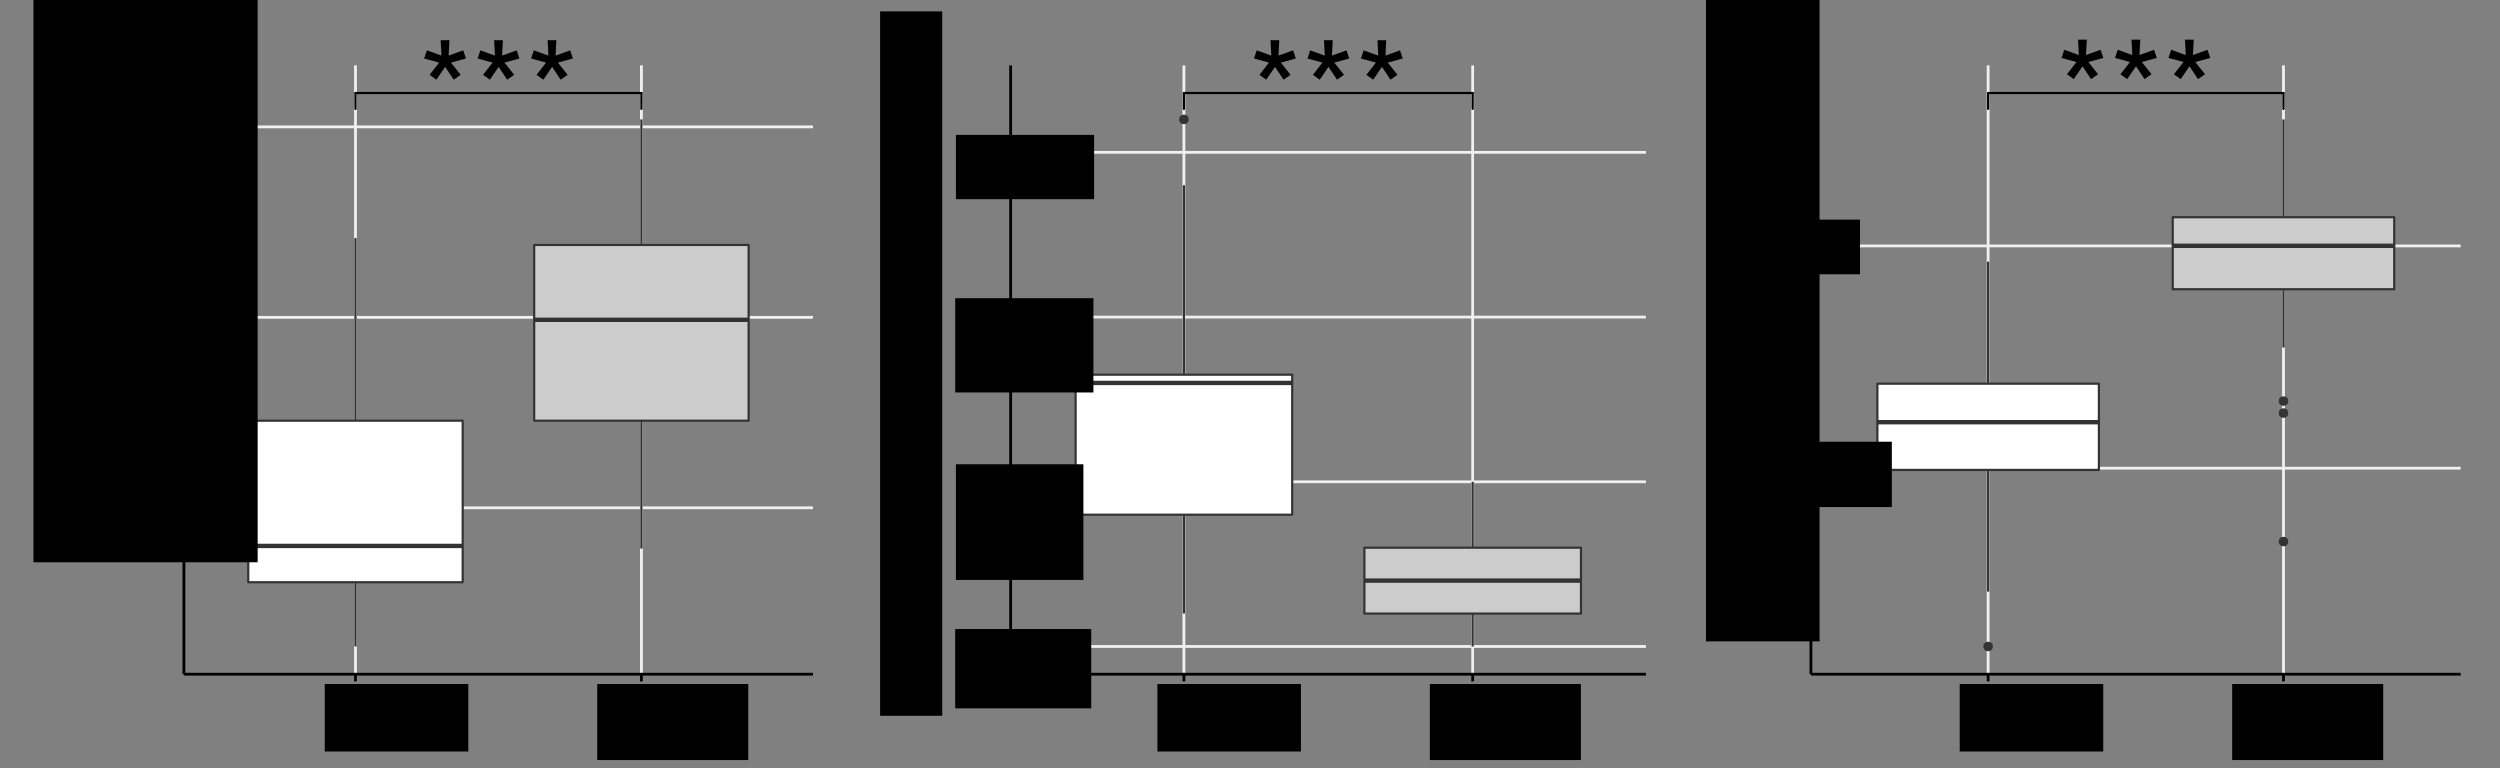 <?xml version="1.0" encoding="UTF-8" standalone="no"?>
<svg
   xmlns:dc="http://purl.org/dc/elements/1.1/"
   xmlns:cc="http://creativecommons.org/ns#"
   xmlns:rdf="http://www.w3.org/1999/02/22-rdf-syntax-ns#"
   xmlns:svg="http://www.w3.org/2000/svg"
   xmlns="http://www.w3.org/2000/svg"
   xmlns:xlink="http://www.w3.org/1999/xlink"
   xmlns:sodipodi="http://sodipodi.sourceforge.net/DTD/sodipodi-0.dtd"
   xmlns:inkscape="http://www.inkscape.org/namespaces/inkscape"
   width="63.086cm"
   height="19.388cm"
   viewBox="0 0 1788.267 549.586"
   version="1.1"
   id="svg369"
   sodipodi:docname="plot1.svg.2019_03_21_11_52_42.0.svg"
   inkscape:version="0.92.4 (unknown)"
   inkscape:export-filename="/home/erikpark/external/Research/Daniel plots for EE poster/plot1.png"
   inkscape:export-xdpi="100"
   inkscape:export-ydpi="100">
  <rect x="0" y="0" width="1788.267" height="549.586" fill="#808080" stroke="none"/>
  <sodipodi:namedview
     pagecolor="#ffffff"
     bordercolor="#666666"
     borderopacity="1"
     objecttolerance="10"
     gridtolerance="10"
     guidetolerance="10"
     inkscape:pageopacity="0"
     inkscape:pageshadow="2"
     inkscape:window-width="1778"
     inkscape:window-height="1274"
     id="namedview371"
     showgrid="false"
     showguides="true"
     inkscape:guide-bbox="true"
     inkscape:snap-bbox="true"
     inkscape:bbox-nodes="true"
     inkscape:snap-bbox-midpoints="true"
     inkscape:snap-intersection-paths="true"
     inkscape:object-paths="true"
     inkscape:snap-object-midpoints="true"
     inkscape:snap-center="true"
     inkscape:snap-bbox-edge-midpoints="true"
     inkscape:bbox-paths="true"
     inkscape:snap-smooth-nodes="true"
     inkscape:snap-midpoints="true"
     inkscape:snap-text-baseline="true"
     inkscape:zoom="0.34601092"
     inkscape:cx="1272.5923"
     inkscape:cy="-285.4627"
     inkscape:window-x="0"
     inkscape:window-y="30"
     inkscape:window-maximized="1"
     inkscape:current-layer="surface728"
     fit-margin-top="1"
     fit-margin-left="1"
     fit-margin-right="1"
     fit-margin-bottom="1"
     units="cm" />
  <defs
     id="defs88">
    <g
       id="g32">
      <symbol
         overflow="visible"
         id="glyph0-0"
         style="overflow:visible">
        <path
           style="stroke:none"
           d=""
           id="path2"
           inkscape:connector-curvature="0" />
      </symbol>
      <symbol
         overflow="visible"
         id="glyph0-1"
         style="overflow:visible">
        <path
           style="stroke:none"
           d="M 1.766,-8.047 1.828,-6.812 0.656,-7.234 0.438,-6.578 1.641,-6.25 0.875,-5.266 1.422,-4.875 2.125,-5.906 2.812,-4.875 3.375,-5.266 2.594,-6.25 3.797,-6.578 3.578,-7.234 2.406,-6.812 2.469,-8.047 Z m 0,0"
           id="path5"
           inkscape:connector-curvature="0" />
      </symbol>
      <symbol
         overflow="visible"
         id="glyph1-0"
         style="overflow:visible">
        <path
           style="stroke:none"
           d=""
           id="path8"
           inkscape:connector-curvature="0" />
      </symbol>
      <symbol
         overflow="visible"
         id="glyph1-1"
         style="overflow:visible">
        <path
           style="stroke:none"
           d="m 3.516,-9.078 c -0.844,0 -1.609,0.375 -2.078,1 -0.594,0.797 -0.891,2.016 -0.891,3.688 0,3.062 1.031,4.688 2.969,4.688 1.922,0 2.969,-1.625 2.969,-4.609 0,-1.766 -0.281,-2.938 -0.875,-3.766 -0.484,-0.641 -1.234,-1 -2.094,-1 z m 0,1 c 1.219,0 1.828,1.234 1.828,3.656 0,2.578 -0.594,3.781 -1.844,3.781 -1.203,0 -1.797,-1.25 -1.797,-3.734 0,-2.484 0.594,-3.703 1.812,-3.703 z m 0,0"
           id="path11"
           inkscape:connector-curvature="0" />
      </symbol>
      <symbol
         overflow="visible"
         id="glyph1-2"
         style="overflow:visible">
        <path
           style="stroke:none"
           d="M 2.438,-1.328 H 1.109 V 0 H 2.438 Z m 0,0"
           id="path14"
           inkscape:connector-curvature="0" />
      </symbol>
      <symbol
         overflow="visible"
         id="glyph1-3"
         style="overflow:visible">
        <path
           style="stroke:none"
           d="M 3.312,-6.469 V 0 h 1.125 V -9.078 H 3.703 c -0.406,1.406 -0.656,1.594 -2.391,1.812 v 0.797 z m 0,0"
           id="path17"
           inkscape:connector-curvature="0" />
      </symbol>
      <symbol
         overflow="visible"
         id="glyph1-4"
         style="overflow:visible">
        <path
           style="stroke:none"
           d="M 6.469,-1.109 H 1.703 c 0.109,-0.75 0.531,-1.219 1.641,-1.875 l 1.281,-0.688 c 1.266,-0.688 1.922,-1.625 1.922,-2.734 0,-0.766 -0.312,-1.469 -0.859,-1.953 -0.531,-0.484 -1.203,-0.719 -2.047,-0.719 -1.156,0 -2.016,0.422 -2.516,1.188 -0.312,0.484 -0.453,1.047 -0.484,1.969 h 1.125 C 1.797,-6.547 1.875,-6.906 2.031,-7.203 2.328,-7.75 2.922,-8.094 3.594,-8.094 c 1.031,0 1.797,0.734 1.797,1.703 0,0.719 -0.422,1.328 -1.234,1.797 L 2.984,-3.922 C 1.094,-2.859 0.531,-2 0.438,0 h 6.031 z m 0,0"
           id="path20"
           inkscape:connector-curvature="0" />
      </symbol>
      <symbol
         overflow="visible"
         id="glyph1-5"
         style="overflow:visible">
        <path
           style="stroke:none"
           d="M 2.828,-4.156 H 2.969 L 3.438,-4.172 c 1.25,0 1.891,0.562 1.891,1.656 0,1.141 -0.703,1.812 -1.891,1.812 -1.219,0 -1.828,-0.609 -1.906,-1.938 h -1.125 c 0.047,0.734 0.188,1.203 0.406,1.609 0.453,0.875 1.344,1.328 2.594,1.328 1.859,0 3.062,-1.109 3.062,-2.828 0,-1.156 -0.438,-1.797 -1.531,-2.172 0.844,-0.328 1.266,-0.969 1.266,-1.875 0,-1.562 -1.031,-2.5 -2.766,-2.5 -1.828,0 -2.797,1 -2.844,2.938 H 1.734 C 1.734,-6.688 1.797,-7 1.938,-7.281 c 0.25,-0.5 0.812,-0.812 1.516,-0.812 1,0 1.609,0.594 1.609,1.547 0,0.641 -0.234,1.031 -0.734,1.234 -0.312,0.125 -0.703,0.188 -1.5,0.188 z m 0,0"
           id="path23"
           inkscape:connector-curvature="0" />
      </symbol>
      <symbol
         overflow="visible"
         id="glyph1-6"
         style="overflow:visible">
        <path
           style="stroke:none"
           d="m 6.094,-9.078 h -4.688 l -0.672,4.938 h 1.031 c 0.531,-0.625 0.953,-0.844 1.656,-0.844 1.219,0 1.984,0.844 1.984,2.188 0,1.297 -0.75,2.094 -1.984,2.094 -0.984,0 -1.578,-0.5 -1.844,-1.531 h -1.125 c 0.141,0.75 0.281,1.109 0.547,1.438 0.516,0.688 1.438,1.094 2.453,1.094 1.828,0 3.109,-1.328 3.109,-3.25 C 6.562,-4.75 5.375,-5.969 3.641,-5.969 3,-5.969 2.484,-5.812 1.953,-5.422 L 2.312,-7.953 h 3.781 z m 0,0"
           id="path26"
           inkscape:connector-curvature="0" />
      </symbol>
      <symbol
         overflow="visible"
         id="glyph1-7"
         style="overflow:visible">
        <path
           style="stroke:none"
           d="m 6.375,-6.703 c -0.219,-1.484 -1.188,-2.375 -2.578,-2.375 -1,0 -1.891,0.484 -2.422,1.297 -0.562,0.891 -0.828,2 -0.828,3.641 0,1.531 0.234,2.5 0.766,3.312 0.484,0.719 1.281,1.125 2.281,1.125 1.734,0 2.969,-1.281 2.969,-3.062 0,-1.688 -1.156,-2.875 -2.781,-2.875 -0.891,0 -1.594,0.344 -2.078,1.016 0.016,-2.219 0.734,-3.453 2.016,-3.453 0.797,0 1.344,0.5 1.531,1.375 z m -2.734,2.062 c 1.094,0 1.766,0.75 1.766,1.969 0,1.141 -0.766,1.969 -1.797,1.969 -1.047,0 -1.844,-0.875 -1.844,-2.031 0,-1.125 0.766,-1.906 1.875,-1.906 z m 0,0"
           id="path29"
           inkscape:connector-curvature="0" />
      </symbol>
    </g>
    <clipPath
       id="clip1">
      <path
         d="M 56.578,28.348 H 361 V 323 H 56.578 Z m 0,0"
         id="path34"
         inkscape:connector-curvature="0" />
    </clipPath>
    <clipPath
       id="clip2">
      <path
         d="M 56.578,241 H 361.828 v 3 H 56.578 Z m 0,0"
         id="path37"
         inkscape:connector-curvature="0" />
    </clipPath>
    <clipPath
       id="clip3">
      <path
         d="M 56.578,149 H 361.828 v 2 H 56.578 Z m 0,0"
         id="path40"
         inkscape:connector-curvature="0" />
    </clipPath>
    <clipPath
       id="clip4">
      <path
         d="M 56.578,57 H 361.828 v 2 H 56.578 Z m 0,0"
         id="path43"
         inkscape:connector-curvature="0" />
    </clipPath>
    <clipPath
       id="clip5">
      <path
         d="m 138,28.348 h 3 V 323.785 h -3 z m 0,0"
         id="path46"
         inkscape:connector-curvature="0" />
    </clipPath>
    <clipPath
       id="clip6">
      <path
         d="m 277,28.348 h 2 V 323.785 h -2 z m 0,0"
         id="path49"
         inkscape:connector-curvature="0" />
    </clipPath>
    <clipPath
       id="clip7">
      <path
         d="M 428.578,28.348 H 736 V 323 H 428.578 Z m 0,0"
         id="path52"
         inkscape:connector-curvature="0" />
    </clipPath>
    <clipPath
       id="clip8">
      <path
         d="m 428.578,308 h 308.25 v 3 h -308.25 z m 0,0"
         id="path55"
         inkscape:connector-curvature="0" />
    </clipPath>
    <clipPath
       id="clip9">
      <path
         d="m 428.578,229 h 308.25 v 2 h -308.25 z m 0,0"
         id="path58"
         inkscape:connector-curvature="0" />
    </clipPath>
    <clipPath
       id="clip10">
      <path
         d="m 428.578,149 h 308.25 v 2 h -308.25 z m 0,0"
         id="path61"
         inkscape:connector-curvature="0" />
    </clipPath>
    <clipPath
       id="clip11">
      <path
         d="m 428.578,69 h 308.25 v 3 h -308.25 z m 0,0"
         id="path64"
         inkscape:connector-curvature="0" />
    </clipPath>
    <clipPath
       id="clip12">
      <path
         d="m 511,28.348 h 3 V 323.785 h -3 z m 0,0"
         id="path67"
         inkscape:connector-curvature="0" />
    </clipPath>
    <clipPath
       id="clip13">
      <path
         d="m 651,28.348 h 2 V 323.785 h -2 z m 0,0"
         id="path70"
         inkscape:connector-curvature="0" />
    </clipPath>
    <clipPath
       id="clip14">
      <path
         d="M 796.578,28.348 H 1111 V 323 H 796.578 Z m 0,0"
         id="path73"
         inkscape:connector-curvature="0" />
    </clipPath>
    <clipPath
       id="clip15">
      <path
         d="m 796.578,222 h 315.25 v 2 H 796.578 Z m 0,0"
         id="path76"
         inkscape:connector-curvature="0" />
    </clipPath>
    <clipPath
       id="clip16">
      <path
         d="m 796.578,114 h 315.25 v 3 H 796.578 Z m 0,0"
         id="path79"
         inkscape:connector-curvature="0" />
    </clipPath>
    <clipPath
       id="clip17">
      <path
         d="m 881,28.348 h 2 V 323.785 h -2 z m 0,0"
         id="path82"
         inkscape:connector-curvature="0" />
    </clipPath>
    <clipPath
       id="clip18">
      <path
         d="m 1024,28.348 h 2 V 323.785 h -2 z m 0,0"
         id="path85"
         inkscape:connector-curvature="0" />
    </clipPath>
  </defs>
  <g
     id="surface728"
     transform="matrix(1.479,0,0,1.479,117.239,4.848)">
    <g
       clip-path="url(#clip2)"
       id="g100"
       style="clip-rule:nonzero"
       transform="translate(-46.905)">
      <path
         style="fill:none;stroke:#f0f0f0;stroke-width:1.358;stroke-linecap:butt;stroke-linejoin:round;stroke-miterlimit:10;stroke-opacity:1"
         d="M 56.578,242.328 H 360.828"
         id="path98"
         inkscape:connector-curvature="0" />
    </g>
    <g
       clip-path="url(#clip3)"
       id="g104"
       style="clip-rule:nonzero"
       transform="translate(-46.905)">
      <path
         style="fill:none;stroke:#f0f0f0;stroke-width:1.358;stroke-linecap:butt;stroke-linejoin:round;stroke-miterlimit:10;stroke-opacity:1"
         d="M 56.578,150.199 H 360.828"
         id="path102"
         inkscape:connector-curvature="0" />
    </g>
    <g
       clip-path="url(#clip4)"
       id="g108"
       style="clip-rule:nonzero"
       transform="translate(-46.905)">
      <path
         style="fill:none;stroke:#f0f0f0;stroke-width:1.358;stroke-linecap:butt;stroke-linejoin:round;stroke-miterlimit:10;stroke-opacity:1"
         d="M 56.578,58.07 H 360.828"
         id="path106"
         inkscape:connector-curvature="0" />
    </g>
    <g
       clip-path="url(#clip5)"
       id="g112"
       style="clip-rule:nonzero"
       transform="translate(-46.905)">
      <path
         style="fill:none;stroke:#f0f0f0;stroke-width:1.358;stroke-linecap:butt;stroke-linejoin:round;stroke-miterlimit:10;stroke-opacity:1"
         d="M 139.555,322.785 V 28.348"
         id="path110"
         inkscape:connector-curvature="0" />
    </g>
    <g
       clip-path="url(#clip6)"
       id="g116"
       style="clip-rule:nonzero"
       transform="translate(-46.905)">
      <path
         style="fill:none;stroke:#f0f0f0;stroke-width:1.358;stroke-linecap:butt;stroke-linejoin:round;stroke-miterlimit:10;stroke-opacity:1"
         d="M 277.848,322.785 V 28.348"
         id="path114"
         inkscape:connector-curvature="0" />
    </g>
    <path
       style="fill:none;stroke:#333333;stroke-width:1.067;stroke-linecap:butt;stroke-linejoin:round;stroke-miterlimit:10;stroke-opacity:1"
       d="M 92.65,200.18 V 111.875"
       id="path118"
       inkscape:connector-curvature="0" />
    <path
       style="fill:none;stroke:#333333;stroke-width:1.067;stroke-linecap:butt;stroke-linejoin:round;stroke-miterlimit:10;stroke-opacity:1"
       d="m 92.65,278.305 v 31.094"
       id="path120"
       inkscape:connector-curvature="0" />
    <path
       style="fill:#ffffff;fill-opacity:1;fill-rule:nonzero;stroke:#333333;stroke-width:1.067;stroke-linecap:round;stroke-linejoin:round;stroke-miterlimit:10;stroke-opacity:1"
       d="m 40.787,200.18 v 78.125 H 144.51 v -78.125 z m 0,0"
       id="path122"
       inkscape:connector-curvature="0" />
    <path
       style="fill:none;stroke:#333333;stroke-width:2.134;stroke-linecap:butt;stroke-linejoin:round;stroke-miterlimit:10;stroke-opacity:1"
       d="M 40.787,260.754 H 144.51"
       id="path124"
       inkscape:connector-curvature="0" />
    <path
       style="fill:none;stroke:#333333;stroke-width:1.067;stroke-linecap:butt;stroke-linejoin:round;stroke-miterlimit:10;stroke-opacity:1"
       d="M 230.943,115.191 V 54.477"
       id="path126"
       inkscape:connector-curvature="0" />
    <path
       style="fill:none;stroke:#333333;stroke-width:1.067;stroke-linecap:butt;stroke-linejoin:round;stroke-miterlimit:10;stroke-opacity:1"
       d="m 230.943,200.203 v 61.844"
       id="path128"
       inkscape:connector-curvature="0" />
    <path
       style="fill:#cccccc;fill-opacity:1;fill-rule:nonzero;stroke:#333333;stroke-width:1.067;stroke-linecap:round;stroke-linejoin:round;stroke-miterlimit:10;stroke-opacity:1"
       d="m 179.084,115.191 v 85.012 H 282.806 v -85.012 z m 0,0"
       id="path130"
       inkscape:connector-curvature="0" />
    <path
       style="fill:none;stroke:#333333;stroke-width:2.134;stroke-linecap:butt;stroke-linejoin:round;stroke-miterlimit:10;stroke-opacity:1"
       d="M 179.084,151.398 H 282.806"
       id="path132"
       inkscape:connector-curvature="0" />
    <g
       style="fill:#000000;fill-opacity:1"
       id="g140"
       transform="matrix(6.018,0,0,6.018,-1093.623,-165.92)">
      <use
         xlink:href="#glyph0-1"
         x="202.203"
         y="38.306"
         id="use134"
         width="100%"
         height="100%" />
      <use
         xlink:href="#glyph0-1"
         x="206.5"
         y="38.306"
         id="use136"
         width="100%"
         height="100%" />
      <use
         xlink:href="#glyph0-1"
         x="210.797"
         y="38.306"
         id="use138"
         width="100%"
         height="100%" />
    </g>
    <path
       style="fill:none;stroke:#000000;stroke-width:1.067;stroke-linecap:round;stroke-linejoin:round;stroke-miterlimit:10;stroke-opacity:1"
       d="M 92.65,49.379 V 41.73"
       id="path142"
       inkscape:connector-curvature="0" />
    <path
       style="fill:none;stroke:#000000;stroke-width:1.067;stroke-linecap:round;stroke-linejoin:round;stroke-miterlimit:10;stroke-opacity:1"
       d="M 92.65,41.73 H 230.943"
       id="path144"
       inkscape:connector-curvature="0" />
    <path
       style="fill:none;stroke:#000000;stroke-width:1.067;stroke-linecap:round;stroke-linejoin:round;stroke-miterlimit:10;stroke-opacity:1"
       d="m 230.943,41.73 v 7.648"
       id="path146"
       inkscape:connector-curvature="0" />
    <path
       style="fill:none;stroke:#000000;stroke-width:1.358;stroke-linecap:butt;stroke-linejoin:round;stroke-miterlimit:10;stroke-opacity:1"
       d="M 9.674,322.785 V 28.348"
       id="path148"
       inkscape:connector-curvature="0" />
    <path
       style="fill:none;stroke:#000000;stroke-width:1.358;stroke-linecap:butt;stroke-linejoin:round;stroke-miterlimit:10;stroke-opacity:1"
       d="m 6.185,242.328 h 3.488"
       id="path174"
       inkscape:connector-curvature="0" />
    <path
       style="fill:none;stroke:#000000;stroke-width:1.358;stroke-linecap:butt;stroke-linejoin:round;stroke-miterlimit:10;stroke-opacity:1"
       d="m 6.185,150.199 h 3.488"
       id="path176"
       inkscape:connector-curvature="0" />
    <path
       style="fill:none;stroke:#000000;stroke-width:1.358;stroke-linecap:butt;stroke-linejoin:round;stroke-miterlimit:10;stroke-opacity:1"
       d="m 6.185,58.07 h 3.488"
       id="path178"
       inkscape:connector-curvature="0" />
    <path
       style="fill:none;stroke:#000000;stroke-width:1.358;stroke-linecap:butt;stroke-linejoin:round;stroke-miterlimit:10;stroke-opacity:1"
       d="M 9.674,322.785 H 313.924"
       id="path180"
       inkscape:connector-curvature="0" />
    <path
       style="fill:none;stroke:#000000;stroke-width:1.358;stroke-linecap:butt;stroke-linejoin:round;stroke-miterlimit:10;stroke-opacity:1"
       d="m 92.65,326.27 v -3.484"
       id="path182"
       inkscape:connector-curvature="0" />
    <path
       style="fill:none;stroke:#000000;stroke-width:1.358;stroke-linecap:butt;stroke-linejoin:round;stroke-miterlimit:10;stroke-opacity:1"
       d="m 230.943,326.27 v -3.484"
       id="path184"
       inkscape:connector-curvature="0" />
    <g
       clip-path="url(#clip8)"
       id="g194"
       style="clip-rule:nonzero"
       transform="translate(-19.055)">
      <path
         style="fill:none;stroke:#f0f0f0;stroke-width:1.358;stroke-linecap:butt;stroke-linejoin:round;stroke-miterlimit:10;stroke-opacity:1"
         d="m 428.578,309.398 h 307.25"
         id="path192"
         inkscape:connector-curvature="0" />
    </g>
    <g
       clip-path="url(#clip9)"
       id="g198"
       style="clip-rule:nonzero"
       transform="translate(-19.055)">
      <path
         style="fill:none;stroke:#f0f0f0;stroke-width:1.358;stroke-linecap:butt;stroke-linejoin:round;stroke-miterlimit:10;stroke-opacity:1"
         d="m 428.578,229.734 h 307.25"
         id="path196"
         inkscape:connector-curvature="0" />
    </g>
    <g
       clip-path="url(#clip10)"
       id="g202"
       style="clip-rule:nonzero"
       transform="translate(-19.055)">
      <path
         style="fill:none;stroke:#f0f0f0;stroke-width:1.358;stroke-linecap:butt;stroke-linejoin:round;stroke-miterlimit:10;stroke-opacity:1"
         d="m 428.578,150.074 h 307.25"
         id="path200"
         inkscape:connector-curvature="0" />
    </g>
    <g
       clip-path="url(#clip11)"
       id="g206"
       style="clip-rule:nonzero"
       transform="translate(-19.055)">
      <path
         style="fill:none;stroke:#f0f0f0;stroke-width:1.358;stroke-linecap:butt;stroke-linejoin:round;stroke-miterlimit:10;stroke-opacity:1"
         d="m 428.578,70.41 h 307.25"
         id="path204"
         inkscape:connector-curvature="0" />
    </g>
    <g
       clip-path="url(#clip12)"
       id="g210"
       style="clip-rule:nonzero"
       transform="translate(-19.055)">
      <path
         style="fill:none;stroke:#f0f0f0;stroke-width:1.358;stroke-linecap:butt;stroke-linejoin:round;stroke-miterlimit:10;stroke-opacity:1"
         d="M 512.371,322.785 V 28.348"
         id="path208"
         inkscape:connector-curvature="0" />
    </g>
    <g
       clip-path="url(#clip13)"
       id="g214"
       style="clip-rule:nonzero"
       transform="translate(-19.055)">
      <path
         style="fill:none;stroke:#f0f0f0;stroke-width:1.358;stroke-linecap:butt;stroke-linejoin:round;stroke-miterlimit:10;stroke-opacity:1"
         d="M 652.031,322.785 V 28.348"
         id="path212"
         inkscape:connector-curvature="0" />
    </g>
    <path
       style="fill:#333333;fill-opacity:1;fill-rule:nonzero;stroke:#333333;stroke-width:0.709;stroke-linecap:round;stroke-linejoin:round;stroke-miterlimit:10;stroke-opacity:1"
       d="m 495.273,54.477 c 0,2.605 -3.91,2.605 -3.91,0 0,-2.605 3.91,-2.605 3.91,0"
       id="path216"
       inkscape:connector-curvature="0" />
    <path
       style="fill:none;stroke:#333333;stroke-width:1.067;stroke-linecap:butt;stroke-linejoin:round;stroke-miterlimit:10;stroke-opacity:1"
       d="M 493.316,177.953 V 86.34"
       id="path218"
       inkscape:connector-curvature="0" />
    <path
       style="fill:none;stroke:#333333;stroke-width:1.067;stroke-linecap:butt;stroke-linejoin:round;stroke-miterlimit:10;stroke-opacity:1"
       d="m 493.316,245.668 v 47.801"
       id="path220"
       inkscape:connector-curvature="0" />
    <path
       style="fill:#ffffff;fill-opacity:1;fill-rule:nonzero;stroke:#333333;stroke-width:1.067;stroke-linecap:round;stroke-linejoin:round;stroke-miterlimit:10;stroke-opacity:1"
       d="m 440.945,177.953 v 67.715 h 104.746 v -67.715 z m 0,0"
       id="path222"
       inkscape:connector-curvature="0" />
    <path
       style="fill:none;stroke:#333333;stroke-width:2.134;stroke-linecap:butt;stroke-linejoin:round;stroke-miterlimit:10;stroke-opacity:1"
       d="M 440.945,181.938 H 545.691"
       id="path224"
       inkscape:connector-curvature="0" />
    <path
       style="fill:none;stroke:#333333;stroke-width:1.067;stroke-linecap:butt;stroke-linejoin:round;stroke-miterlimit:10;stroke-opacity:1"
       d="M 632.976,261.602 V 229.734"
       id="path226"
       inkscape:connector-curvature="0" />
    <path
       style="fill:none;stroke:#333333;stroke-width:1.067;stroke-linecap:butt;stroke-linejoin:round;stroke-miterlimit:10;stroke-opacity:1"
       d="m 632.976,293.469 v 15.93"
       id="path228"
       inkscape:connector-curvature="0" />
    <path
       style="fill:#cccccc;fill-opacity:1;fill-rule:nonzero;stroke:#333333;stroke-width:1.067;stroke-linecap:round;stroke-linejoin:round;stroke-miterlimit:10;stroke-opacity:1"
       d="m 580.605,261.602 v 31.867 h 104.742 v -31.867 z m 0,0"
       id="path230"
       inkscape:connector-curvature="0" />
    <path
       style="fill:none;stroke:#333333;stroke-width:2.134;stroke-linecap:butt;stroke-linejoin:round;stroke-miterlimit:10;stroke-opacity:1"
       d="M 580.605,277.535 H 685.347"
       id="path232"
       inkscape:connector-curvature="0" />
    <path
       style="fill:none;stroke:#000000;stroke-width:1.067;stroke-linecap:round;stroke-linejoin:round;stroke-miterlimit:10;stroke-opacity:1"
       d="M 493.316,49.379 V 41.73"
       id="path242"
       inkscape:connector-curvature="0" />
    <path
       style="fill:none;stroke:#000000;stroke-width:1.067;stroke-linecap:round;stroke-linejoin:round;stroke-miterlimit:10;stroke-opacity:1"
       d="M 493.316,41.73 H 632.976"
       id="path244"
       inkscape:connector-curvature="0" />
    <path
       style="fill:none;stroke:#000000;stroke-width:1.067;stroke-linecap:round;stroke-linejoin:round;stroke-miterlimit:10;stroke-opacity:1"
       d="m 632.976,41.73 v 7.648"
       id="path246"
       inkscape:connector-curvature="0" />
    <path
       style="fill:none;stroke:#000000;stroke-width:1.358;stroke-linecap:butt;stroke-linejoin:round;stroke-miterlimit:10;stroke-opacity:1"
       d="M 409.523,322.785 V 28.348"
       id="path248"
       inkscape:connector-curvature="0" />
    <path
       style="fill:none;stroke:#000000;stroke-width:1.358;stroke-linecap:butt;stroke-linejoin:round;stroke-miterlimit:10;stroke-opacity:1"
       d="m 406.035,309.398 h 3.488"
       id="path274"
       inkscape:connector-curvature="0" />
    <path
       style="fill:none;stroke:#000000;stroke-width:1.358;stroke-linecap:butt;stroke-linejoin:round;stroke-miterlimit:10;stroke-opacity:1"
       d="m 406.035,229.734 h 3.488"
       id="path276"
       inkscape:connector-curvature="0" />
    <path
       style="fill:none;stroke:#000000;stroke-width:1.358;stroke-linecap:butt;stroke-linejoin:round;stroke-miterlimit:10;stroke-opacity:1"
       d="m 406.035,150.074 h 3.488"
       id="path278"
       inkscape:connector-curvature="0" />
    <path
       style="fill:none;stroke:#000000;stroke-width:1.358;stroke-linecap:butt;stroke-linejoin:round;stroke-miterlimit:10;stroke-opacity:1"
       d="m 406.035,70.41 h 3.488"
       id="path280"
       inkscape:connector-curvature="0" />
    <path
       style="fill:none;stroke:#000000;stroke-width:1.358;stroke-linecap:butt;stroke-linejoin:round;stroke-miterlimit:10;stroke-opacity:1"
       d="m 409.523,322.785 h 307.25"
       id="path282"
       inkscape:connector-curvature="0" />
    <path
       style="fill:none;stroke:#000000;stroke-width:1.358;stroke-linecap:butt;stroke-linejoin:round;stroke-miterlimit:10;stroke-opacity:1"
       d="m 493.316,326.27 v -3.484"
       id="path284"
       inkscape:connector-curvature="0" />
    <path
       style="fill:none;stroke:#000000;stroke-width:1.358;stroke-linecap:butt;stroke-linejoin:round;stroke-miterlimit:10;stroke-opacity:1"
       d="m 632.976,326.27 v -3.484"
       id="path286"
       inkscape:connector-curvature="0" />
    <g
       clip-path="url(#clip15)"
       id="g296"
       style="clip-rule:nonzero">
      <path
         style="fill:none;stroke:#f0f0f0;stroke-width:1.358;stroke-linecap:butt;stroke-linejoin:round;stroke-miterlimit:10;stroke-opacity:1"
         d="M 796.578,223.172 H 1110.828"
         id="path294"
         inkscape:connector-curvature="0" />
    </g>
    <g
       clip-path="url(#clip16)"
       id="g300"
       style="clip-rule:nonzero">
      <path
         style="fill:none;stroke:#f0f0f0;stroke-width:1.358;stroke-linecap:butt;stroke-linejoin:round;stroke-miterlimit:10;stroke-opacity:1"
         d="M 796.578,115.652 H 1110.828"
         id="path298"
         inkscape:connector-curvature="0" />
    </g>
    <g
       clip-path="url(#clip17)"
       id="g304"
       style="clip-rule:nonzero">
      <path
         style="fill:none;stroke:#f0f0f0;stroke-width:1.358;stroke-linecap:butt;stroke-linejoin:round;stroke-miterlimit:10;stroke-opacity:1"
         d="M 882.281,322.785 V 28.348"
         id="path302"
         inkscape:connector-curvature="0" />
    </g>
    <g
       clip-path="url(#clip18)"
       id="g308"
       style="clip-rule:nonzero">
      <path
         style="fill:none;stroke:#f0f0f0;stroke-width:1.358;stroke-linecap:butt;stroke-linejoin:round;stroke-miterlimit:10;stroke-opacity:1"
         d="M 1025.121,322.785 V 28.348"
         id="path306"
         inkscape:connector-curvature="0" />
    </g>
    <path
       style="fill:#333333;fill-opacity:1;fill-rule:nonzero;stroke:#333333;stroke-width:0.709;stroke-linecap:round;stroke-linejoin:round;stroke-miterlimit:10;stroke-opacity:1"
       d="m 884.234,309.398 c 0,2.609 -3.906,2.609 -3.906,0 0,-2.605 3.906,-2.605 3.906,0"
       id="path310"
       inkscape:connector-curvature="0" />
    <path
       style="fill:none;stroke:#333333;stroke-width:1.067;stroke-linecap:butt;stroke-linejoin:round;stroke-miterlimit:10;stroke-opacity:1"
       d="M 882.281,182.312 V 123.289"
       id="path312"
       inkscape:connector-curvature="0" />
    <path
       style="fill:none;stroke:#333333;stroke-width:1.067;stroke-linecap:butt;stroke-linejoin:round;stroke-miterlimit:10;stroke-opacity:1"
       d="m 882.281,224.004 v 58.84"
       id="path314"
       inkscape:connector-curvature="0" />
    <path
       style="fill:#ffffff;fill-opacity:1;fill-rule:nonzero;stroke:#333333;stroke-width:1.067;stroke-linecap:round;stroke-linejoin:round;stroke-miterlimit:10;stroke-opacity:1"
       d="m 828.715,182.312 v 41.691 H 935.848 V 182.312 Z m 0,0"
       id="path316"
       inkscape:connector-curvature="0" />
    <path
       style="fill:none;stroke:#333333;stroke-width:2.134;stroke-linecap:butt;stroke-linejoin:round;stroke-miterlimit:10;stroke-opacity:1"
       d="M 828.715,200.914 H 935.848"
       id="path318"
       inkscape:connector-curvature="0" />
    <path
       style="fill:#333333;fill-opacity:1;fill-rule:nonzero;stroke:#333333;stroke-width:0.709;stroke-linecap:round;stroke-linejoin:round;stroke-miterlimit:10;stroke-opacity:1"
       d="m 1027.078,196.508 c 0,2.605 -3.91,2.605 -3.91,0 0,-2.609 3.91,-2.609 3.91,0"
       id="path320"
       inkscape:connector-curvature="0" />
    <path
       style="fill:#333333;fill-opacity:1;fill-rule:nonzero;stroke:#333333;stroke-width:0.709;stroke-linecap:round;stroke-linejoin:round;stroke-miterlimit:10;stroke-opacity:1"
       d="m 1027.078,190.699 c 0,2.609 -3.91,2.609 -3.91,0 0,-2.605 3.91,-2.605 3.91,0"
       id="path322"
       inkscape:connector-curvature="0" />
    <path
       style="fill:#333333;fill-opacity:1;fill-rule:nonzero;stroke:#333333;stroke-width:0.709;stroke-linecap:round;stroke-linejoin:round;stroke-miterlimit:10;stroke-opacity:1"
       d="m 1027.078,258.652 c 0,2.605 -3.91,2.605 -3.91,0 0,-2.605 3.91,-2.605 3.91,0"
       id="path324"
       inkscape:connector-curvature="0" />
    <path
       style="fill:none;stroke:#333333;stroke-width:1.067;stroke-linecap:butt;stroke-linejoin:round;stroke-miterlimit:10;stroke-opacity:1"
       d="M 1025.121,101.785 V 54.477"
       id="path326"
       inkscape:connector-curvature="0" />
    <path
       style="fill:none;stroke:#333333;stroke-width:1.067;stroke-linecap:butt;stroke-linejoin:round;stroke-miterlimit:10;stroke-opacity:1"
       d="m 1025.121,136.621 v 28.168"
       id="path328"
       inkscape:connector-curvature="0" />
    <path
       style="fill:#cccccc;fill-opacity:1;fill-rule:nonzero;stroke:#333333;stroke-width:1.067;stroke-linecap:round;stroke-linejoin:round;stroke-miterlimit:10;stroke-opacity:1"
       d="m 971.559,101.785 v 34.836 h 107.129 v -34.836 z m 0,0"
       id="path330"
       inkscape:connector-curvature="0" />
    <path
       style="fill:none;stroke:#333333;stroke-width:2.134;stroke-linecap:butt;stroke-linejoin:round;stroke-miterlimit:10;stroke-opacity:1"
       d="M 971.559,115.602 H 1078.688"
       id="path332"
       inkscape:connector-curvature="0" />
    <path
       style="fill:none;stroke:#000000;stroke-width:1.067;stroke-linecap:round;stroke-linejoin:round;stroke-miterlimit:10;stroke-opacity:1"
       d="M 882.281,49.379 V 41.73"
       id="path342"
       inkscape:connector-curvature="0" />
    <path
       style="fill:none;stroke:#000000;stroke-width:1.067;stroke-linecap:round;stroke-linejoin:round;stroke-miterlimit:10;stroke-opacity:1"
       d="M 882.281,41.73 H 1025.121"
       id="path344"
       inkscape:connector-curvature="0" />
    <path
       style="fill:none;stroke:#000000;stroke-width:1.067;stroke-linecap:round;stroke-linejoin:round;stroke-miterlimit:10;stroke-opacity:1"
       d="m 1025.121,41.73 v 7.648"
       id="path346"
       inkscape:connector-curvature="0" />
    <path
       style="fill:none;stroke:#000000;stroke-width:1.358;stroke-linecap:butt;stroke-linejoin:round;stroke-miterlimit:10;stroke-opacity:1"
       d="M 796.578,322.785 V 28.348"
       id="path348"
       inkscape:connector-curvature="0" />
    <path
       style="fill:none;stroke:#000000;stroke-width:1.358;stroke-linecap:butt;stroke-linejoin:round;stroke-miterlimit:10;stroke-opacity:1"
       d="m 793.09,223.172 h 3.488"
       id="path358"
       inkscape:connector-curvature="0" />
    <path
       style="fill:none;stroke:#000000;stroke-width:1.358;stroke-linecap:butt;stroke-linejoin:round;stroke-miterlimit:10;stroke-opacity:1"
       d="m 793.09,115.652 h 3.488"
       id="path360"
       inkscape:connector-curvature="0" />
    <path
       style="fill:none;stroke:#000000;stroke-width:1.358;stroke-linecap:butt;stroke-linejoin:round;stroke-miterlimit:10;stroke-opacity:1"
       d="M 796.578,322.785 H 1110.828"
       id="path362"
       inkscape:connector-curvature="0" />
    <path
       style="fill:none;stroke:#000000;stroke-width:1.358;stroke-linecap:butt;stroke-linejoin:round;stroke-miterlimit:10;stroke-opacity:1"
       d="m 882.281,326.27 v -3.484"
       id="path364"
       inkscape:connector-curvature="0" />
    <path
       style="fill:none;stroke:#000000;stroke-width:1.358;stroke-linecap:butt;stroke-linejoin:round;stroke-miterlimit:10;stroke-opacity:1"
       d="m 1025.121,326.27 v -3.484"
       id="path366"
       inkscape:connector-curvature="0" />
    <g
       style="fill:#000000;fill-opacity:1"
       id="g140-3"
       transform="matrix(6.018,0,0,6.018,-692.274,-165.92)">
      <use
         xlink:href="#glyph0-1"
         x="202.203"
         y="38.306"
         id="use134-6"
         width="100%"
         height="100%" />
      <use
         xlink:href="#glyph0-1"
         x="206.5"
         y="38.306"
         id="use136-7"
         width="100%"
         height="100%" />
      <use
         xlink:href="#glyph0-1"
         x="210.797"
         y="38.306"
         id="use138-5"
         width="100%"
         height="100%" />
    </g>
    <g
       style="fill:#000000;fill-opacity:1"
       id="g140-3-3"
       transform="matrix(6.018,0,0,6.018,-301.719,-166.201)">
      <use
         xlink:href="#glyph0-1"
         x="202.203"
         y="38.306"
         id="use134-6-5"
         width="100%"
         height="100%" />
      <use
         xlink:href="#glyph0-1"
         x="206.5"
         y="38.306"
         id="use136-7-6"
         width="100%"
         height="100%" />
      <use
         xlink:href="#glyph0-1"
         x="210.797"
         y="38.306"
         id="use138-5-2"
         width="100%"
         height="100%" />
    </g>
    <flowRoot
       xml:space="preserve"
       id="flowRoot193"
       style="font-style:normal;font-weight:normal;font-size:32px;line-height:1.25;font-family:sans-serif;letter-spacing:0px;word-spacing:0px;fill:#000000;fill-opacity:1;stroke:none"
       transform="matrix(0.507,0,0,0.507,4.461,12.81)"><flowRegion
         id="flowRegion195"
         style="font-size:32px"><rect
           id="rect197"
           width="64.373"
           height="54.155"
           x="-52.112"
           y="72.577"
           style="font-size:32px" /></flowRegion><flowPara
         id="flowPara199">0.3</flowPara></flowRoot>    <flowRoot
       xml:space="preserve"
       id="flowRoot201"
       style="font-style:normal;font-weight:normal;font-size:32px;line-height:1.25;font-family:sans-serif;letter-spacing:0px;word-spacing:0px;fill:#000000;fill-opacity:1;stroke:none"
       transform="matrix(0.507,0,0,0.507,4.267,1.651)"><flowRegion
         id="flowRegion203"
         style="font-size:32px"><rect
           id="rect205"
           width="71.526"
           height="52.112"
           x="-51.09"
           y="274.893"
           style="font-size:32px" /></flowRegion><flowPara
         id="flowPara207">0.2</flowPara></flowRoot>    <flowRoot
       xml:space="preserve"
       id="flowRoot209"
       style="font-style:normal;font-weight:normal;font-size:32px;line-height:1.25;font-family:sans-serif;letter-spacing:0px;word-spacing:0px;fill:#000000;fill-opacity:1;stroke:none"
       transform="matrix(0.507,0,0,0.507,-8.815,0.499)"><flowRegion
         id="flowRegion211"
         style="font-size:32px"><rect
           id="rect213"
           width="73.569"
           height="45.981"
           x="-25.545"
           y="458.817"
           style="font-size:32px" /></flowRegion><flowPara
         id="flowPara215">0.1</flowPara></flowRoot>    <flowRoot
       xml:space="preserve"
       id="flowRoot217"
       style="font-style:normal;font-weight:normal;font-size:32px;line-height:1.25;font-family:sans-serif;letter-spacing:0px;word-spacing:0px;fill:#000000;fill-opacity:1;stroke:none"
       transform="matrix(0.507,0,0,0.507,78.449,101.329)"><flowRegion
         id="flowRegion219"
         style="font-size:32px"><rect
           id="rect221"
           width="131.812"
           height="61.308"
           x="600.817"
           y="-77.628"
           style="font-size:32px" /></flowRegion><flowPara
         id="flowPara223">35</flowPara></flowRoot>    <flowRoot
       xml:space="preserve"
       id="flowRoot225"
       style="font-style:normal;font-weight:normal;font-size:32px;line-height:1.25;font-family:sans-serif;letter-spacing:0px;word-spacing:0px;fill:#000000;fill-opacity:1;stroke:none"
       transform="matrix(0.507,0,0,0.507,74.998,143.002)"><flowRegion
         id="flowRegion227"
         style="font-size:32px"><rect
           id="rect229"
           width="131.812"
           height="89.918"
           x="606.948"
           y="-4.058"
           style="font-size:32px" /></flowRegion><flowPara
         id="flowPara231">30</flowPara></flowRoot>    <flowRoot
       xml:space="preserve"
       id="flowRoot233"
       style="font-style:normal;font-weight:normal;font-size:32px;line-height:1.25;font-family:sans-serif;letter-spacing:0px;word-spacing:0px;fill:#000000;fill-opacity:1;stroke:none"
       transform="matrix(0.507,0,0,0.507,58.756,163.213)"><flowRegion
         id="flowRegion235"
         style="font-size:32px"><rect
           id="rect237"
           width="121.594"
           height="110.326"
           x="639.646"
           y="114.498"
           style="font-size:32px" /></flowRegion><flowPara
         id="flowPara239">25</flowPara></flowRoot>    <flowRoot
       xml:space="preserve"
       id="flowRoot241"
       style="font-style:normal;font-weight:normal;font-size:32px;line-height:1.25;font-family:sans-serif;letter-spacing:0px;word-spacing:0px;fill:#000000;fill-opacity:1;stroke:none"
       transform="matrix(0.507,0,0,0.507,3.483,338.245)"><flowRegion
         id="flowRegion243"
         style="font-size:32px"><rect
           id="rect245"
           width="129.768"
           height="75.613"
           x="747.956"
           y="-73.54"
           style="font-size:32px" /></flowRegion><flowPara
         id="flowPara247">20</flowPara></flowRoot>    <flowRoot
       xml:space="preserve"
       id="flowRoot249"
       style="font-style:normal;font-weight:normal;font-size:40px;line-height:1.25;font-family:sans-serif;letter-spacing:0px;word-spacing:0px;fill:#000000;fill-opacity:1;stroke:none"
       transform="matrix(0.507,0,0,0.507,26.657,145.93)"><flowRegion
         id="flowRegion251"><rect
           id="rect253"
           width="81.744"
           height="52.112"
           x="1483.651"
           y="-84.78" /></flowRegion><flowPara
         id="flowPara255"
         style="font-size:32px">6</flowPara></flowRoot>    <flowRoot
       xml:space="preserve"
       id="flowRoot257"
       style="font-style:normal;font-weight:normal;font-size:40px;line-height:1.25;font-family:sans-serif;letter-spacing:0px;word-spacing:0px;fill:#000000;fill-opacity:1;stroke:none"
       transform="matrix(0.507,0,0,0.507,-53.272,265.262)"><flowRegion
         id="flowRegion259"><rect
           id="rect261"
           width="111.376"
           height="62.33"
           x="1642.03"
           y="-108.282" /></flowRegion><flowPara
         id="flowPara263"
         style="font-size:32px">5</flowPara></flowRoot>    <flowRoot
       xml:space="preserve"
       id="flowRoot265"
       style="font-style:normal;font-weight:normal;font-size:48px;line-height:1.25;font-family:sans-serif;letter-spacing:0px;word-spacing:0px;fill:#000000;fill-opacity:1;stroke:none"
       transform="matrix(0.507,0,0,0.507,-30.481,-10.757)"><flowRegion
         id="flowRegion267"
         style="font-size:48px"><rect
           id="rect269"
           width="136.921"
           height="64.373"
           x="213.556"
           y="667.263"
           style="font-size:48px" /></flowRegion><flowPara
         id="flowPara271">M-</flowPara></flowRoot>    <flowRoot
       xml:space="preserve"
       id="flowRoot273"
       style="font-style:normal;font-weight:normal;font-size:48px;line-height:1.25;font-family:sans-serif;letter-spacing:0px;word-spacing:0px;fill:#000000;fill-opacity:1;stroke:none"
       transform="matrix(0.507,0,0,0.507,-37.024,-15.421)"><flowRegion
         id="flowRegion275"
         style="font-size:48px"><rect
           id="rect277"
           width="144.074"
           height="72.548"
           x="486.376"
           y="676.46"
           style="font-size:48px" /></flowRegion><flowPara
         id="flowPara279">M+</flowPara></flowRoot>    <flowRoot
       xml:space="preserve"
       id="flowRoot265-3"
       style="font-style:normal;font-weight:normal;font-size:48px;line-height:1.25;font-family:sans-serif;letter-spacing:0px;word-spacing:0px;fill:#000000;fill-opacity:1;stroke:none"
       transform="matrix(0.507,0,0,0.507,372.226,-10.757)"><flowRegion
         id="flowRegion267-6"
         style="font-size:48px"><rect
           id="rect269-7"
           width="136.921"
           height="64.373"
           x="213.556"
           y="667.263"
           style="font-size:48px" /></flowRegion><flowPara
         id="flowPara271-5">M-</flowPara></flowRoot>    <flowRoot
       xml:space="preserve"
       id="flowRoot273-3"
       style="font-style:normal;font-weight:normal;font-size:48px;line-height:1.25;font-family:sans-serif;letter-spacing:0px;word-spacing:0px;fill:#000000;fill-opacity:1;stroke:none"
       transform="matrix(0.507,0,0,0.507,365.683,-15.421)"><flowRegion
         id="flowRegion275-5"
         style="font-size:48px"><rect
           id="rect277-6"
           width="144.074"
           height="72.548"
           x="486.376"
           y="676.46"
           style="font-size:48px" /></flowRegion><flowPara
         id="flowPara279-2">M+</flowPara></flowRoot>    <flowRoot
       xml:space="preserve"
       id="flowRoot265-3-9"
       style="font-style:normal;font-weight:normal;font-size:48px;line-height:1.25;font-family:sans-serif;letter-spacing:0px;word-spacing:0px;fill:#000000;fill-opacity:1;stroke:none"
       transform="matrix(0.507,0,0,0.507,760.259,-10.757)"><flowRegion
         id="flowRegion267-6-1"
         style="font-size:48px"><rect
           id="rect269-7-2"
           width="136.921"
           height="64.373"
           x="213.556"
           y="667.263"
           style="font-size:48px" /></flowRegion><flowPara
         id="flowPara271-5-7">M-</flowPara></flowRoot>    <flowRoot
       xml:space="preserve"
       id="flowRoot273-3-0"
       style="font-style:normal;font-weight:normal;font-size:48px;line-height:1.25;font-family:sans-serif;letter-spacing:0px;word-spacing:0px;fill:#000000;fill-opacity:1;stroke:none"
       transform="matrix(0.507,0,0,0.507,753.716,-15.421)"><flowRegion
         id="flowRegion275-5-9"
         style="font-size:48px"><rect
           id="rect277-6-3"
           width="144.074"
           height="72.548"
           x="486.376"
           y="676.46"
           style="font-size:48px" /></flowRegion><flowPara
         id="flowPara279-2-6">M+</flowPara></flowRoot>    <flowRoot
       xml:space="preserve"
       id="flowRoot357"
       style="font-style:normal;font-weight:normal;font-size:40px;line-height:1.25;font-family:sans-serif;letter-spacing:0px;word-spacing:0px;fill:#000000;fill-opacity:1;stroke:none"
       transform="matrix(0,-0.507,0.507,0,126.598,280.39)"><flowRegion
         id="flowRegion359"><rect
           id="rect361"
           width="653.159"
           height="213.866"
           x="23.121"
           y="-374.138" /></flowRegion><flowPara
         id="flowPara363"
         style="font-size:48px">Larval Mass (g)</flowPara></flowRoot>    <flowRoot
       xml:space="preserve"
       id="flowRoot365"
       style="font-style:normal;font-weight:normal;font-size:40px;line-height:1.25;font-family:sans-serif;letter-spacing:0px;word-spacing:0px;fill:#000000;fill-opacity:1;stroke:none"
       transform="matrix(0,-0.507,0.507,0,526.555,375.14)"><flowRegion
         id="flowRegion367"><rect
           id="rect369"
           width="671.944"
           height="59.247"
           x="63.582"
           y="-355.353" /></flowRegion><flowPara
         id="flowPara371"
         style="font-size:48px">Time to Adulthood (days)</flowPara></flowRoot>    <flowRoot
       xml:space="preserve"
       id="flowRoot373"
       style="font-style:normal;font-weight:normal;font-size:40px;line-height:1.25;font-family:sans-serif;letter-spacing:0px;word-spacing:0px;fill:#000000;fill-opacity:1;stroke:none"
       transform="matrix(0,-0.507,0.507,0,956.009,381.64)"><flowRegion
         id="flowRegion375"><rect
           id="rect377"
           width="998.523"
           height="108.378"
           x="147.394"
           y="-414.599" /></flowRegion><flowPara
         id="flowPara379"
         style="font-size:48px">Adult Body Size (mm)</flowPara></flowRoot>  </g>
</svg>
